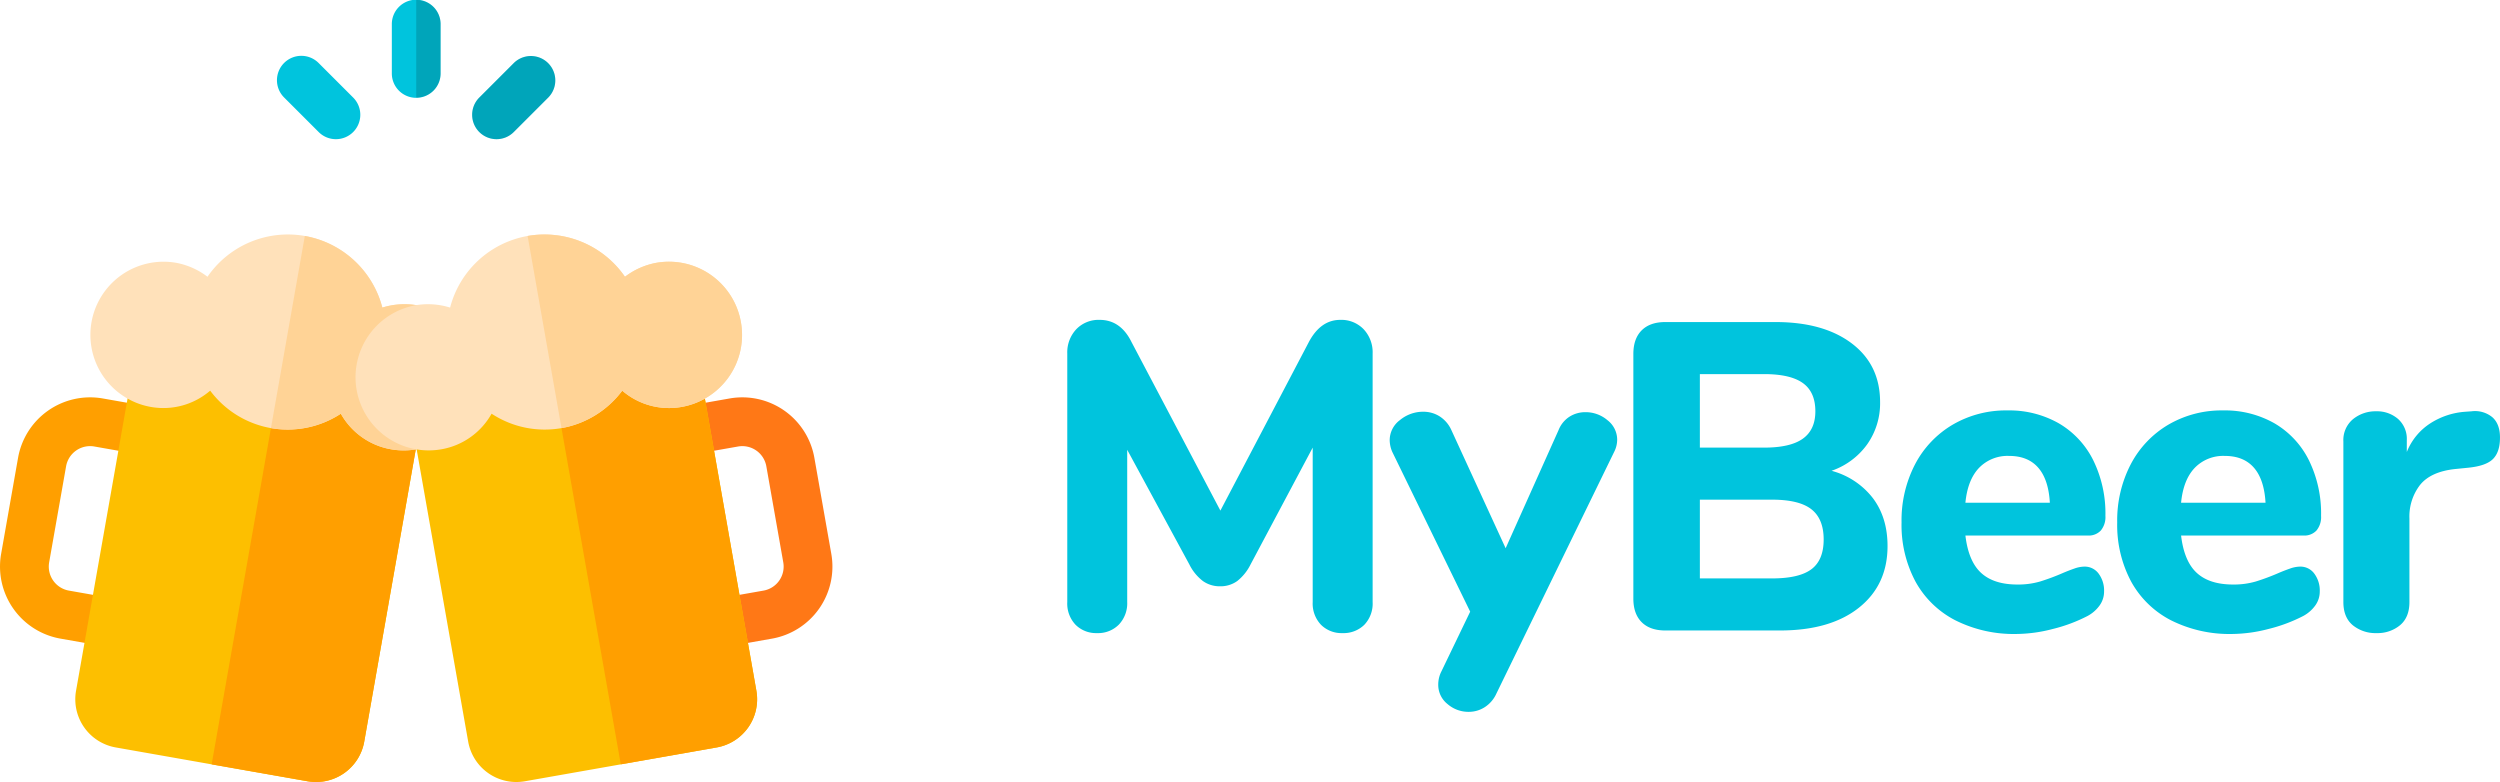 <svg xmlns="http://www.w3.org/2000/svg" width="777.192" height="243.117" viewBox="0 0 777.192 243.117"><g transform="translate(-172 -140)"><g transform="translate(172 124.501)"><path d="M31.964,260.24l22.4,3.95L51.73,279.122l-22.4-3.949a7.582,7.582,0,0,0-8.783,6.15l-5.266,29.865a7.583,7.583,0,0,0,6.15,8.783l22.4,3.949L41.2,338.853,18.8,334.9A22.745,22.745,0,0,1,.349,308.555l5.266-29.865A22.744,22.744,0,0,1,31.964,260.24Z" transform="translate(0 -120.867)" fill="#ff9f00"/><path d="M154.558,249.441,136.127,353.97a15.208,15.208,0,0,1-17.566,12.3L58.83,355.738a15.208,15.208,0,0,1-12.3-17.566l18.431-104.53Z" transform="translate(-22.898 -107.885)" fill="#fdbf00"/><path d="M196.042,257.17,177.61,361.7A15.208,15.208,0,0,1,160.044,374l-29.865-5.266,21.065-119.463Z" transform="translate(-64.382 -115.614)" fill="#ff9f00"/><path d="M175.4,208.045a22.715,22.715,0,0,1-26.349,18.45,22.262,22.262,0,0,1-15.6-11.066,30.06,30.06,0,0,1-40.617-7.162,22.261,22.261,0,0,1-18.445,5.062,22.745,22.745,0,1,1,7.9-44.8,23.053,23.053,0,0,1,9.706,4.329,30.335,30.335,0,0,1,54.356,9.584,23.052,23.052,0,0,1,10.6-.748A22.716,22.716,0,0,1,175.4,208.045Z" transform="translate(-27.491 -71.323)" fill="#ffe1ba"/><path d="M230.325,208.5a22.715,22.715,0,0,1-26.349,18.45,22.262,22.262,0,0,1-15.6-11.066,30.332,30.332,0,0,1-21.73,4.483l10.532-59.731a30.388,30.388,0,0,1,24.1,22.263,23.053,23.053,0,0,1,10.6-.748A22.716,22.716,0,0,1,230.325,208.5Z" transform="translate(-82.416 -71.78)" fill="#ffd396"/><path d="M426.841,260.24l-22.4,3.95,2.633,14.933,22.4-3.949a7.582,7.582,0,0,1,8.783,6.15l5.266,29.865a7.583,7.583,0,0,1-6.15,8.783l-22.4,3.949,2.633,14.933,22.4-3.95a22.745,22.745,0,0,0,18.45-26.349l-5.266-29.865A22.744,22.744,0,0,0,426.841,260.24Z" transform="translate(-200.021 -120.867)" fill="#ff7816"/><path d="M341.108,233.642l18.431,104.53a15.208,15.208,0,0,1-12.3,17.566L287.508,366.27a15.208,15.208,0,0,1-17.566-12.3l-18.431-104.53Z" transform="translate(-124.388 -107.885)" fill="#fdbf00"/><path d="M384.943,233.642l18.431,104.53a15.208,15.208,0,0,1-12.3,17.566L361.209,361,340.144,241.542Z" transform="translate(-168.222 -107.885)" fill="#ff9f00"/><path d="M338.481,186.983a22.715,22.715,0,0,1-18.45,26.349,22.263,22.263,0,0,1-18.445-5.062,30.06,30.06,0,0,1-40.617,7.162,22.262,22.262,0,0,1-15.6,11.066,22.745,22.745,0,0,1-7.9-44.8,23.053,23.053,0,0,1,10.6.748,30.335,30.335,0,0,1,54.356-9.584,23.047,23.047,0,0,1,9.706-4.329A22.713,22.713,0,0,1,338.481,186.983Z" transform="translate(-108.144 -71.325)" fill="#ffe1ba"/><path d="M390.83,186.982a22.715,22.715,0,0,1-18.45,26.349,22.263,22.263,0,0,1-18.445-5.062,30.333,30.333,0,0,1-18.886,11.645l-10.532-59.731a30.387,30.387,0,0,1,30.259,12.679,23.046,23.046,0,0,1,9.706-4.329A22.713,22.713,0,0,1,390.83,186.982Z" transform="translate(-160.493 -71.324)" fill="#ffd396"/><path d="M256.162,23.081V38.244a7.582,7.582,0,1,1-15.163,0V23.081a7.582,7.582,0,1,1,15.163,0Z" transform="translate(-119.189)" fill="#00c4dd"/><path d="M297.976,75.777a7.582,7.582,0,0,1-5.36-12.942l10.72-10.72a7.581,7.581,0,0,1,10.721,10.721L303.336,73.557A7.557,7.557,0,0,1,297.976,75.777Z" transform="translate(-143.618 -17.01)" fill="#00c4dd"/><path d="M297.976,75.777a7.582,7.582,0,0,1-5.36-12.942l10.72-10.72a7.581,7.581,0,0,1,10.721,10.721L303.336,73.557A7.557,7.557,0,0,1,297.976,75.777Z" transform="translate(-143.618 -17.01)" fill="rgba(0,0,0,0.16)"/><path d="M188.7,75.777a7.555,7.555,0,0,1-5.36-2.221l-10.721-10.72a7.581,7.581,0,1,1,10.721-10.721l10.721,10.721A7.581,7.581,0,0,1,188.7,75.777Z" transform="translate(-84.27 -17.01)" fill="#00c4dd"/><path d="M263.581,23.081V38.244A7.508,7.508,0,0,1,256,45.825V15.5A7.507,7.507,0,0,1,263.581,23.081Z" transform="translate(-126.607)" fill="rgba(0,0,0,0.16)"/></g><path d="M94.656-96.56a9.6,9.6,0,0,1,7.276,2.924,10.489,10.489,0,0,1,2.788,7.548V-8.84a9.556,9.556,0,0,1-2.584,7.072,9.194,9.194,0,0,1-6.8,2.584,9.019,9.019,0,0,1-6.664-2.584A9.556,9.556,0,0,1,86.088-8.84V-56.848L66.776-20.536a15.117,15.117,0,0,1-4.148,5.168,8.885,8.885,0,0,1-5.372,1.632,8.968,8.968,0,0,1-5.3-1.632,14.706,14.706,0,0,1-4.216-5.168L28.424-56.168V-8.84a9.608,9.608,0,0,1-2.584,7A9.066,9.066,0,0,1,19.04.816a9.019,9.019,0,0,1-6.664-2.584A9.556,9.556,0,0,1,9.792-8.84V-86.088a10.489,10.489,0,0,1,2.788-7.548,9.6,9.6,0,0,1,7.276-2.924q6.528,0,9.928,6.936l27.608,52.36,27.472-52.36Q88.536-96.56,94.656-96.56ZM162.52-62.288a8.773,8.773,0,0,1,3.468-4.216,9.152,9.152,0,0,1,4.828-1.36,10.455,10.455,0,0,1,6.936,2.516,7.657,7.657,0,0,1,2.992,6.052,8.449,8.449,0,0,1-.952,3.808L143.208,19.584a9.826,9.826,0,0,1-3.672,4.284,9.167,9.167,0,0,1-4.9,1.428,9.924,9.924,0,0,1-6.664-2.448,7.6,7.6,0,0,1-2.856-5.984,9,9,0,0,1,.952-4.08l8.976-18.632L110.84-55.488a9.3,9.3,0,0,1-.816-3.672,7.8,7.8,0,0,1,3.2-6.256A11.257,11.257,0,0,1,120.5-68a9.4,9.4,0,0,1,5.032,1.428,9.826,9.826,0,0,1,3.672,4.284l16.864,36.72ZM247.384-49.64a24.022,24.022,0,0,1,12.852,8.5q4.556,6.052,4.556,14.892,0,12.1-8.908,19.176T231.336,0H195.7q-4.76,0-7.344-2.584t-2.584-7.344V-85.952q0-4.76,2.584-7.344T195.7-95.88h34.272q14.96,0,23.732,6.664t8.772,18.224a22.069,22.069,0,0,1-4.012,13.124A22.78,22.78,0,0,1,247.384-49.64Zm-40.936-7.208H226.44q8.16,0,12.036-2.788t3.876-8.5q0-5.984-3.876-8.772T226.44-79.7H206.448Zm22.44,40.664q8.432,0,12.24-2.856t3.808-9.248q0-6.392-3.808-9.384t-12.24-2.992h-22.44v24.48Zm97.1-3.672a5.351,5.351,0,0,1,4.42,2.176,8.789,8.789,0,0,1,1.7,5.576,7.394,7.394,0,0,1-1.36,4.284,11.005,11.005,0,0,1-3.808,3.332A48.721,48.721,0,0,1,316.2-.476a45.834,45.834,0,0,1-11.288,1.564A40.514,40.514,0,0,1,285.94-3.128,29.519,29.519,0,0,1,273.5-15.164a37.3,37.3,0,0,1-4.352-18.428A37.781,37.781,0,0,1,273.36-51.68a30.906,30.906,0,0,1,11.7-12.308,32.779,32.779,0,0,1,17-4.42,31.1,31.1,0,0,1,15.98,4.012,27.39,27.39,0,0,1,10.676,11.424,37.457,37.457,0,0,1,3.808,17.34,6.535,6.535,0,0,1-1.428,4.556,5.158,5.158,0,0,1-4.012,1.564H289q.952,8.024,4.9,11.628t11.288,3.6a24.27,24.27,0,0,0,7.072-.952,68.321,68.321,0,0,0,6.936-2.584q1.9-.816,3.672-1.428A9.728,9.728,0,0,1,325.992-19.856ZM302.6-54.264a12.309,12.309,0,0,0-9.384,3.74Q289.68-46.784,289-39.712h26.248q-.408-7.208-3.6-10.88T302.6-54.264Zm90.44,34.408a5.351,5.351,0,0,1,4.42,2.176,8.789,8.789,0,0,1,1.7,5.576A7.394,7.394,0,0,1,397.8-7.82a11.005,11.005,0,0,1-3.808,3.332A48.721,48.721,0,0,1,383.248-.476,45.834,45.834,0,0,1,371.96,1.088a40.514,40.514,0,0,1-18.972-4.216,29.519,29.519,0,0,1-12.444-12.036,37.3,37.3,0,0,1-4.352-18.428,37.781,37.781,0,0,1,4.216-18.088,30.906,30.906,0,0,1,11.7-12.308,32.779,32.779,0,0,1,17-4.42,31.1,31.1,0,0,1,15.98,4.012A27.39,27.39,0,0,1,395.76-52.972a37.457,37.457,0,0,1,3.808,17.34,6.535,6.535,0,0,1-1.428,4.556,5.158,5.158,0,0,1-4.012,1.564h-38.08q.952,8.024,4.9,11.628t11.288,3.6a24.27,24.27,0,0,0,7.072-.952,68.321,68.321,0,0,0,6.936-2.584q1.9-.816,3.672-1.428A9.728,9.728,0,0,1,393.04-19.856ZM369.648-54.264a12.309,12.309,0,0,0-9.384,3.74q-3.536,3.74-4.216,10.812H382.3q-.408-7.208-3.6-10.88T369.648-54.264Zm76.7-13.872a8.492,8.492,0,0,1,6.46,1.836q2.38,2.108,2.38,6.324,0,4.488-2.176,6.664t-7.752,2.72l-4.08.408q-7.48.816-10.812,4.9a16.019,16.019,0,0,0-3.332,10.472V-8.84q0,4.76-2.924,7.208A10.949,10.949,0,0,1,416.84.816a11.153,11.153,0,0,1-7.412-2.448Q406.5-4.08,406.5-8.84V-58.752a8.454,8.454,0,0,1,2.992-6.936,11.018,11.018,0,0,1,7.208-2.448,9.954,9.954,0,0,1,6.8,2.38,8.3,8.3,0,0,1,2.72,6.6v3.672a18.9,18.9,0,0,1,7.412-8.976A22.98,22.98,0,0,1,444.448-68Z" transform="translate(494 336)" fill="#00c4dd"/></g></svg>